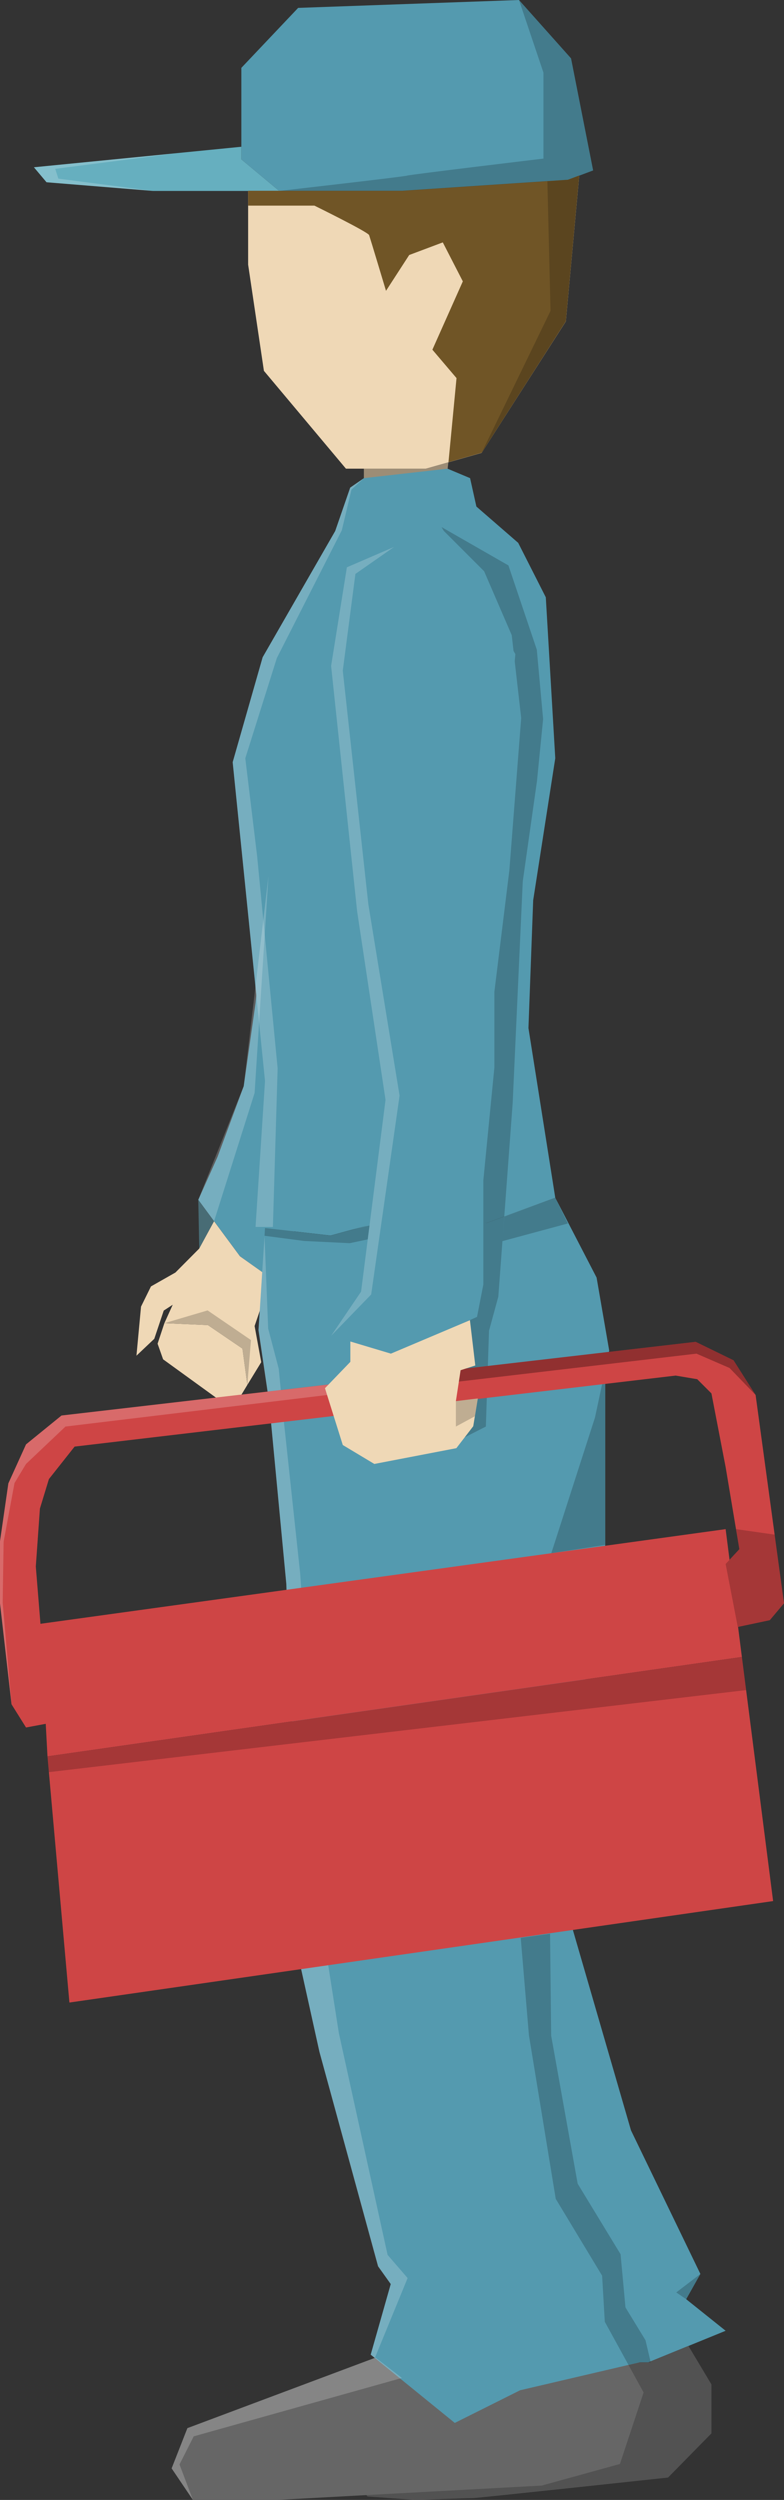<svg id="Calque_1" data-name="Calque 1" xmlns="http://www.w3.org/2000/svg" viewBox="0 0 497 1584.2"><rect x="0" y="0" width="497" height="1584.2" fill="#333333" stroke="none"/><defs><style>.cls-1{fill:#549aaf;}.cls-2{fill:#66afbf;}.cls-3{fill:#efd8b6;}.cls-4{fill:#705526;}.cls-5{opacity:0.35;}.cls-10,.cls-12,.cls-13,.cls-5,.cls-9{isolation:isolate;}.cls-6{fill:none;}.cls-7{fill:#486c75;}.cls-8{fill:#666;}.cls-10,.cls-9{opacity:0.2;}.cls-10{fill:#fff;}.cls-11{fill:#ce4545;}.cls-12{opacity:0.19;}.cls-13{opacity:0.3;}</style></defs><title>worker-3</title><g id="Calque_4" data-name="Calque 4"><polygon class="cls-1" points="153 43 189 5 329 0 362 37 376 108 360 114 255 121 177 121 153 101 153 43"/><polyline class="cls-2" points="153 93 21.5 106 29.5 115.5 97 121 177 121 153 101 153 93"/><polyline class="cls-3" points="367.2 111.3 358.7 203.7 305.3 287 270 297 219.3 297 167.3 235 157.3 167.7 157.3 121 255 121 360 114 367.2 111.3"/><path class="cls-4" d="M1576.3,271.3h42s34,16.7,34.7,18.7,10.7,35.3,10.7,35.3l14.7-22.7,21.3-8,12.7,24.7-19.3,43.3,15.3,18-5.1,53.3,21.1-6,53.3-83.3,8.5-92.4-7.2,2.7-105,7h-97.7Z" transform="translate(-1419 -141)"/><polygon class="cls-3" points="230.7 297 230.7 321 262.3 321 282 312.3 284.2 293 270 297 230.7 297"/><polygon class="cls-5" points="230.7 297 230.7 321 262.3 321 282 312.3 284.2 293 270 297 230.7 297"/><polygon class="cls-6" points="283.7 297 298 303 282 312.3 262.3 321 230.7 321 222 309 230.7 303 283.7 297"/><polygon class="cls-1" points="222 309 212.5 336.5 166.5 416.5 147.5 483 157 576.5 168 685 162 777.5 209.5 783 231.5 777 280 769.5 308.5 775 352 759 335 651.5 338 570.5 352 480.5 346 378.5 328.5 344 302 321 298 303 283.7 297 230.7 303 222 309"/><polygon class="cls-1" points="170.2 555.1 162 635.6 154.5 688.3 137.9 733.1 125.7 760.3 152.1 796.1 182.6 817.8 189 756.2 208.5 685.9 170.2 555.1"/><polygon class="cls-7" points="125.7 760.3 126.3 791.2 135.7 773.9 125.7 760.3"/><polygon class="cls-3" points="135.7 773.9 126.3 791.2 111.2 806.4 95.7 815.2 89.4 828 86.5 859.1 97.8 848.4 103.8 830.5 109.5 826.8 104.2 838.5 131.8 839.7 153.7 854.6 156.8 877.6 165.6 863.2 161.4 840.3 171.7 810 152.1 796.1 135.7 773.9"/><polygon class="cls-3" points="104.2 838.5 99.9 851.5 103.4 861.4 140.4 888.2 151.6 886.2 156.8 877.6 153.7 854.6 131.8 839.7 104.2 838.5"/><polygon class="cls-1" points="383.7 853.3 383.7 902 383.7 979 362 1123 362 1219 400 1350 444 1441 435 1457 460 1477 411 1497 341 1497 341 1451 306 1337 265 1244 242 1188 251 1130 249.8 1061 183.6 856 383.7 853.3"/><path class="cls-8" d="M1855.4,1627.6,1870,1652v31l-27.5,28s-121.5,13-123.5,13-36.3,1.2-36.3,1.2L1652,1723l-12.3-14.5,12.4-19.8,34.4-15.5,83-35.2H1830Z" transform="translate(-1419 -141)"/><polygon class="cls-9" points="419.7 1493.4 411 1497 405.4 1497 398.4 1498.6 343.5 1551.5 289 1527 220.7 1567.5 233 1582 263.7 1584.2 300 1583 423.5 1570 451 1542 451 1511 436.4 1486.6 419.7 1493.4"/><polygon class="cls-9" points="383.7 853.3 383.7 979 346 984.8 383.7 853.3"/><polygon class="cls-8" points="374.1 1454.3 408 1516.1 393 1561.4 343.4 1575.1 175.5 1584.2 122.3 1584.2 108.8 1564.2 118.8 1538.7 238.1 1494 285.4 1530.7 326.8 1510 372.1 1461.4 374.1 1454.3"/><polygon class="cls-1" points="168 778.2 163.9 842.8 170.5 887.6 181.5 1003.6 186.1 1119.6 175.8 1179.6 202.5 1300.2 239.7 1436.1 247.7 1447.4 235 1492.1 288.3 1535.4 329.7 1514.7 405.4 1497 381.7 1442.1 352.3 1393.4 335.8 1292.2 330.5 1228.2 309.2 1132.2 327.8 1051.6 377.2 898.2 386.2 855.9 378.2 809.6 352 759 308.5 775 278.3 766.5 231.5 777 209.5 783 168 778.2"/><polygon class="cls-9" points="352 759 319.7 771 318.5 786.5 360 775.3 352 759"/><polygon class="cls-9" points="278.3 766.5 223.4 779.1 209.5 782.9 168 778.2 167.7 783.1 192.8 786.4 221.7 787.8 244.5 783 283.5 782.9 278.3 766.5"/><polygon class="cls-9" points="279.9 334 322.3 358.3 340.3 411.7 344.3 455.7 340.4 495 331.4 558.5 325 699 315.9 821.7 310 843.3 308 904 287 914.7 282.4 844 302.3 687 326.7 414.5 279.9 334"/><polygon class="cls-1" points="278.9 334 219.9 359.5 209.9 422 216.4 485.5 226.4 577.5 244.4 697 233 786.4 228.9 818.5 209.9 846.5 247.7 857.8 281.4 844 302.4 834.5 306.4 814 306.4 748 313.4 676.5 313.4 628.5 322.9 551.5 330.4 455 324.4 402.5 306.9 362 278.9 334"/><polygon class="cls-10" points="167.7 783.4 163.8 843.1 169.6 882.1 171.9 902.2 181.5 1003.8 181.6 1007.7 190.9 1247.9 202.5 1300.4 239.6 1436.2 247.7 1447.4 235 1492.2 237.6 1494.3 258.4 1443.6 245.7 1428.9 214.8 1288.3 206.8 1237.2 190.3 997.2 180 901.2 176.7 867.4 170 841.9 167.7 783.4"/><polygon class="cls-11" points="39 897 441 850.3 465 862 479 884 497 1016 488 1026.7 467.7 1031 460 991.1 468.7 981.7 460 929.7 451 883 442 874 428.3 871.7 47.3 916.7 31 937.3 25.3 956 22.7 992.7 28 1058 31 1092 16.5 1094.7 7.3 1080 0 1016 0 976.7 5.3 940 16.5 915.3 39 897"/><polygon class="cls-11" points="25.6 1029 460 969 470.3 1050 30.1 1113 25.6 1029"/><polygon class="cls-11" points="30.1 1113 44 1269 490.1 1204.7 470.3 1050 30.1 1113"/><polygon class="cls-3" points="222.1 850.1 222.1 863 206 879.7 217.3 915.7 237.3 927.7 289.3 917.7 300 903.8 302.9 886.2 289 887.9 292 868.3 301.3 865.3 297.9 836.6 247.8 857.8 222.1 850.1"/><path class="cls-9" d="M1748,141l15.5,46v54.5s-84.5,10.1-86.5,10.8-81,9.7-81,9.7h78l105-7,16-6-14-71Z" transform="translate(-1419 -141)"/><polygon class="cls-10" points="111 97.2 35 107 37 113.2 97 121 29.5 115.5 21.5 106 111 97.2"/><polygon class="cls-12" points="347 114.9 349 197 305.3 287 358.7 203.7 367.2 111.3 360 114 347 114.9"/><polygon class="cls-9" points="104.2 838.5 131.6 830.4 159.1 849.2 156.8 877.6 153.7 854.6 131.8 839.7 104.2 838.5"/><polygon class="cls-9" points="289 887.9 289 904 301 897.5 302.9 886.2 289 887.9"/><polygon class="cls-10" points="249.8 346.6 225.3 363.7 217.3 425 233.5 573 253.3 694.3 235.3 820.3 209.9 846.5 228.9 818.5 244.4 697 236.5 644.5 226.4 577.5 209.9 422 219.9 359.5 249.8 346.6"/><polygon class="cls-13" points="290.9 875.5 441.5 857.8 462.5 866.9 479 884 465 862 441 850.3 295.4 867.2 292 868.3 290.9 875.5"/><polygon class="cls-10" points="207.4 884 41.5 904 16.5 927.7 9.2 939.8 2.3 977 1.7 1015.7 7.3 1080 0 1016 0 976.7 5.3 940 16.5 915.3 39 897 208.2 877.4 206 879.7 207.4 884"/><polygon class="cls-9" points="30.1 1113 31 1123 473 1071 470.3 1050 30.1 1113"/><polygon class="cls-9" points="348.7 1225.4 330.1 1228 335.3 1289.7 352.3 1393.4 381.7 1442.1 383.4 1471.3 398.4 1498.6 405.4 1497 412.5 1497 409.2 1483 396.5 1462.2 393.4 1428.5 366.2 1383.8 349.4 1290 348.7 1225.4"/><polygon class="cls-9" points="468.7 981.7 466.6 969 491.1 972.5 497 1016 488 1026.7 467.7 1031 460 991.1 468.7 981.7"/><polygon class="cls-10" points="254.8 1506.9 122.8 1543.9 113.8 1561.7 122.3 1584.2 108.8 1564.2 118.8 1538.7 238.1 1494 254.8 1506.9"/><polygon class="cls-10" points="230.7 303 222 309 212.5 336.5 166.5 416.5 147.5 483 168 685 162 777.5 173 777.5 176 677 163 542.5 155.5 480.5 175.5 417 216.7 336 222.8 310.3 230.7 303"/><polygon class="cls-10" points="170.2 555.1 154.5 688.3 125.7 760.3 135.7 773.9 161.4 692.6 170.2 555.1"/><polygon class="cls-9" points="444 1441 428.7 1452.7 435 1457 444 1441"/></g></svg>